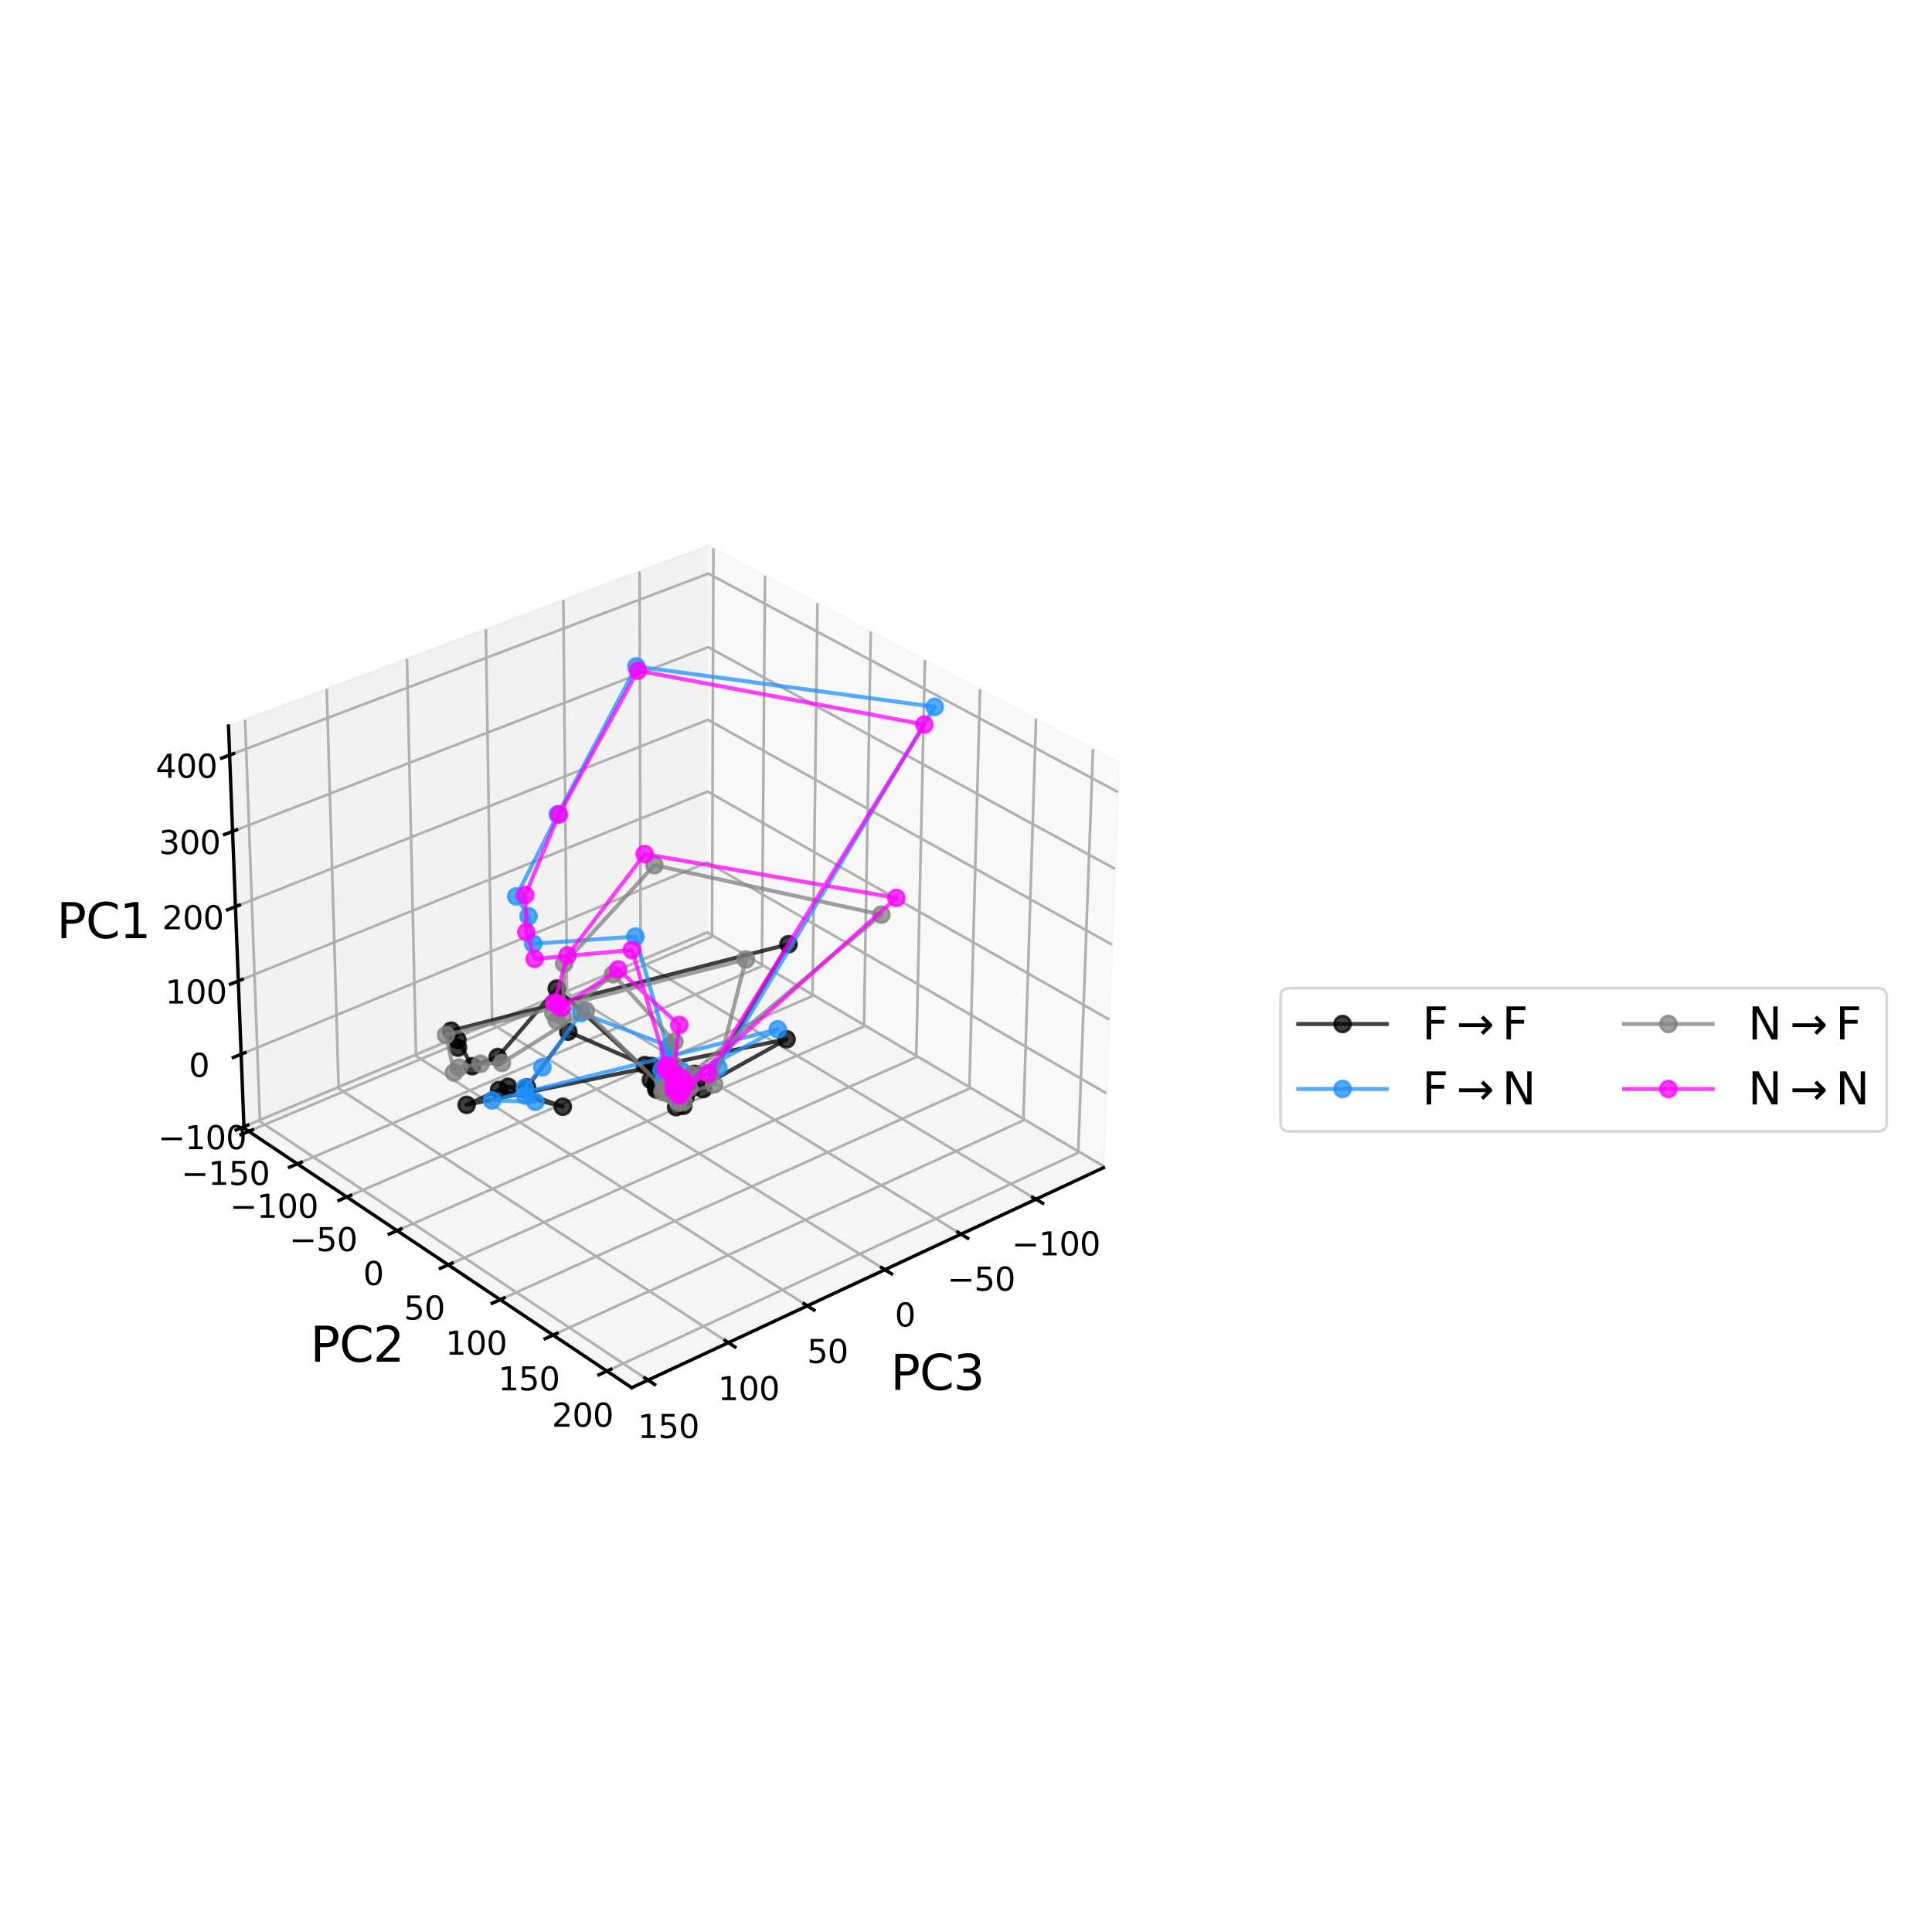 <?xml version="1.0" encoding="utf-8" standalone="no"?>
<!DOCTYPE svg PUBLIC "-//W3C//DTD SVG 1.1//EN"
  "http://www.w3.org/Graphics/SVG/1.1/DTD/svg11.dtd">
<svg xmlns:xlink="http://www.w3.org/1999/xlink" width="720pt" height="720pt" viewBox="0 0 720 720" xmlns="http://www.w3.org/2000/svg" version="1.1">
 <defs>
  <style type="text/css">*{stroke-linejoin: round; stroke-linecap: butt}</style>
 </defs>
 <g id="figure_1">
  <g id="patch_1">
   <path d="M 0 720 
L 720 720 
L 720 0 
L 0 0 
z
" style="fill: #ffffff"/>
  </g>
  <g id="patch_2">
   <path d="M 19.44 584.771 
L 468.981 584.771 
L 468.981 135.229 
L 19.44 135.229 
z
" style="fill: #ffffff"/>
  </g>
  <g id="pane3d_1">
   <g id="patch_3">
    <path d="M 263.541 348.021 
L 411.248 435.176 
L 417.132 284.302 
L 263.996 203.319 
" style="fill: #f2f2f2; opacity: 0.5; stroke: #f2f2f2; stroke-linejoin: miter"/>
   </g>
  </g>
  <g id="pane3d_2">
   <g id="patch_4">
    <path d="M 263.541 348.021 
L 90.922 420.426 
L 85.157 270.572 
L 263.996 203.319 
" style="fill: #e6e6e6; opacity: 0.5; stroke: #e6e6e6; stroke-linejoin: miter"/>
   </g>
  </g>
  <g id="pane3d_3">
   <g id="patch_5">
    <path d="M 263.541 348.021 
L 90.922 420.426 
L 235.425 517.161 
L 411.248 435.176 
" style="fill: #ececec; opacity: 0.5; stroke: #ececec; stroke-linejoin: miter"/>
   </g>
  </g>
  <g id="grid3d_1">
   <g id="Line3DCollection_1">
    <path d="M 386.072 446.915 
L 238.755 358.418 
L 238.356 212.961 
" style="fill: none; stroke: #b0b0b0"/>
    <path d="M 358.165 459.928 
L 211.308 369.93 
L 209.948 223.644 
" style="fill: none; stroke: #b0b0b0"/>
    <path d="M 329.769 473.169 
L 183.407 381.633 
L 181.054 234.51 
" style="fill: none; stroke: #b0b0b0"/>
    <path d="M 300.869 486.645 
L 155.043 393.53 
L 151.663 245.563 
" style="fill: none; stroke: #b0b0b0"/>
    <path d="M 271.453 500.361 
L 126.203 405.627 
L 121.761 256.807 
" style="fill: none; stroke: #b0b0b0"/>
    <path d="M 241.507 514.325 
L 96.875 417.929 
L 91.335 268.249 
" style="fill: none; stroke: #b0b0b0"/>
   </g>
  </g>
  <g id="grid3d_2">
   <g id="Line3DCollection_2">
    <path d="M 265.872 204.311 
L 265.354 349.091 
L 92.691 421.609 
" style="fill: none; stroke: #b0b0b0"/>
    <path d="M 285.097 214.478 
L 283.931 360.053 
L 110.815 433.742 
" style="fill: none; stroke: #b0b0b0"/>
    <path d="M 304.636 224.811 
L 302.802 371.187 
L 129.241 446.077 
" style="fill: none; stroke: #b0b0b0"/>
    <path d="M 324.498 235.314 
L 321.974 382.499 
L 147.976 458.619 
" style="fill: none; stroke: #b0b0b0"/>
    <path d="M 344.69 245.993 
L 341.453 393.993 
L 167.028 471.373 
" style="fill: none; stroke: #b0b0b0"/>
    <path d="M 365.22 256.85 
L 361.248 405.673 
L 186.405 484.345 
" style="fill: none; stroke: #b0b0b0"/>
    <path d="M 386.098 267.89 
L 381.365 417.543 
L 206.115 497.54 
" style="fill: none; stroke: #b0b0b0"/>
    <path d="M 407.332 279.119 
L 401.814 429.609 
L 226.168 510.964 
" style="fill: none; stroke: #b0b0b0"/>
   </g>
  </g>
  <g id="grid3d_3">
   <g id="Line3DCollection_3">
    <path d="M 90.901 419.867 
L 263.543 347.481 
L 411.27 434.613 
" style="fill: none; stroke: #b0b0b0"/>
    <path d="M 89.863 392.896 
L 263.625 321.4 
L 412.329 407.467 
" style="fill: none; stroke: #b0b0b0"/>
    <path d="M 88.812 365.572 
L 263.708 294.994 
L 413.401 379.961 
" style="fill: none; stroke: #b0b0b0"/>
    <path d="M 87.747 337.888 
L 263.792 268.257 
L 414.488 352.089 
" style="fill: none; stroke: #b0b0b0"/>
    <path d="M 86.668 309.835 
L 263.877 241.183 
L 415.59 323.843 
" style="fill: none; stroke: #b0b0b0"/>
    <path d="M 85.574 281.408 
L 263.963 213.766 
L 416.706 295.215 
" style="fill: none; stroke: #b0b0b0"/>
   </g>
  </g>
  <g id="axis3d_1">
   <g id="line2d_1">
    <path d="M 411.248 435.176 
L 235.425 517.161 
" style="fill: none; stroke: #000000; stroke-width: 1.25; stroke-linecap: square"/>
   </g>
   <g id="xtick_1">
    <g id="line2d_2">
     <path d="M 384.82 446.163 
L 388.58 448.421 
" style="fill: none; stroke: #000000; stroke-width: 1.25; stroke-linecap: square"/>
    </g>
    <g id="text_1">
     <!-- −100 -->
     <g transform="translate(377.056 467.854) scale(0.12 -0.12)">
      <defs>
       <path id="DejaVuSans-2212" d="M 678 2272 
L 4684 2272 
L 4684 1741 
L 678 1741 
L 678 2272 
z
" transform="scale(0.016)"/>
       <path id="DejaVuSans-31" d="M 794 531 
L 1825 531 
L 1825 4091 
L 703 3866 
L 703 4441 
L 1819 4666 
L 2450 4666 
L 2450 531 
L 3481 531 
L 3481 0 
L 794 0 
L 794 531 
z
" transform="scale(0.016)"/>
       <path id="DejaVuSans-30" d="M 2034 4250 
Q 1547 4250 1301 3770 
Q 1056 3291 1056 2328 
Q 1056 1369 1301 889 
Q 1547 409 2034 409 
Q 2525 409 2770 889 
Q 3016 1369 3016 2328 
Q 3016 3291 2770 3770 
Q 2525 4250 2034 4250 
z
M 2034 4750 
Q 2819 4750 3233 4129 
Q 3647 3509 3647 2328 
Q 3647 1150 3233 529 
Q 2819 -91 2034 -91 
Q 1250 -91 836 529 
Q 422 1150 422 2328 
Q 422 3509 836 4129 
Q 1250 4750 2034 4750 
z
" transform="scale(0.016)"/>
      </defs>
      <use xlink:href="#DejaVuSans-2212"/>
      <use xlink:href="#DejaVuSans-31" x="83.789"/>
      <use xlink:href="#DejaVuSans-30" x="147.412"/>
      <use xlink:href="#DejaVuSans-30" x="211.035"/>
     </g>
    </g>
   </g>
   <g id="xtick_2">
    <g id="line2d_3">
     <path d="M 356.917 459.162 
L 360.667 461.46 
" style="fill: none; stroke: #000000; stroke-width: 1.25; stroke-linecap: square"/>
    </g>
    <g id="text_2">
     <!-- −50 -->
     <g transform="translate(352.993 480.987) scale(0.12 -0.12)">
      <defs>
       <path id="DejaVuSans-35" d="M 691 4666 
L 3169 4666 
L 3169 4134 
L 1269 4134 
L 1269 2991 
Q 1406 3038 1543 3061 
Q 1681 3084 1819 3084 
Q 2600 3084 3056 2656 
Q 3513 2228 3513 1497 
Q 3513 744 3044 326 
Q 2575 -91 1722 -91 
Q 1428 -91 1123 -41 
Q 819 9 494 109 
L 494 744 
Q 775 591 1075 516 
Q 1375 441 1709 441 
Q 2250 441 2565 725 
Q 2881 1009 2881 1497 
Q 2881 1984 2565 2268 
Q 2250 2553 1709 2553 
Q 1456 2553 1204 2497 
Q 953 2441 691 2322 
L 691 4666 
z
" transform="scale(0.016)"/>
      </defs>
      <use xlink:href="#DejaVuSans-2212"/>
      <use xlink:href="#DejaVuSans-35" x="83.789"/>
      <use xlink:href="#DejaVuSans-30" x="147.412"/>
     </g>
    </g>
   </g>
   <g id="xtick_3">
    <g id="line2d_4">
     <path d="M 328.523 472.39 
L 332.263 474.729 
" style="fill: none; stroke: #000000; stroke-width: 1.25; stroke-linecap: square"/>
    </g>
    <g id="text_3">
     <!-- 0 -->
     <g transform="translate(333.469 494.352) scale(0.12 -0.12)">
      <use xlink:href="#DejaVuSans-30"/>
     </g>
    </g>
   </g>
   <g id="xtick_4">
    <g id="line2d_5">
     <path d="M 299.628 485.852 
L 303.355 488.232 
" style="fill: none; stroke: #000000; stroke-width: 1.25; stroke-linecap: square"/>
    </g>
    <g id="text_4">
     <!-- 50 -->
     <g transform="translate(300.779 507.953) scale(0.12 -0.12)">
      <use xlink:href="#DejaVuSans-35"/>
      <use xlink:href="#DejaVuSans-30" x="63.623"/>
     </g>
    </g>
   </g>
   <g id="xtick_5">
    <g id="line2d_6">
     <path d="M 270.216 499.554 
L 273.931 501.977 
" style="fill: none; stroke: #000000; stroke-width: 1.25; stroke-linecap: square"/>
    </g>
    <g id="text_5">
     <!-- 100 -->
     <g transform="translate(267.572 521.797) scale(0.12 -0.12)">
      <use xlink:href="#DejaVuSans-31"/>
      <use xlink:href="#DejaVuSans-30" x="63.623"/>
      <use xlink:href="#DejaVuSans-30" x="127.246"/>
     </g>
    </g>
   </g>
   <g id="xtick_6">
    <g id="line2d_7">
     <path d="M 240.275 513.503 
L 243.976 515.97 
" style="fill: none; stroke: #000000; stroke-width: 1.25; stroke-linecap: square"/>
    </g>
    <g id="text_6">
     <!-- 150 -->
     <g transform="translate(237.652 535.892) scale(0.12 -0.12)">
      <use xlink:href="#DejaVuSans-31"/>
      <use xlink:href="#DejaVuSans-35" x="63.623"/>
      <use xlink:href="#DejaVuSans-30" x="127.246"/>
     </g>
    </g>
   </g>
   <g id="text_7">
    <!-- PC3 -->
    <g transform="translate(331.877 517.967) scale(0.18 -0.18)">
     <defs>
      <path id="DejaVuSans-50" d="M 1259 4147 
L 1259 2394 
L 2053 2394 
Q 2494 2394 2734 2622 
Q 2975 2850 2975 3272 
Q 2975 3691 2734 3919 
Q 2494 4147 2053 4147 
L 1259 4147 
z
M 628 4666 
L 2053 4666 
Q 2838 4666 3239 4311 
Q 3641 3956 3641 3272 
Q 3641 2581 3239 2228 
Q 2838 1875 2053 1875 
L 1259 1875 
L 1259 0 
L 628 0 
L 628 4666 
z
" transform="scale(0.016)"/>
      <path id="DejaVuSans-43" d="M 4122 4306 
L 4122 3641 
Q 3803 3938 3442 4084 
Q 3081 4231 2675 4231 
Q 1875 4231 1450 3742 
Q 1025 3253 1025 2328 
Q 1025 1406 1450 917 
Q 1875 428 2675 428 
Q 3081 428 3442 575 
Q 3803 722 4122 1019 
L 4122 359 
Q 3791 134 3420 21 
Q 3050 -91 2638 -91 
Q 1578 -91 968 557 
Q 359 1206 359 2328 
Q 359 3453 968 4101 
Q 1578 4750 2638 4750 
Q 3056 4750 3426 4639 
Q 3797 4528 4122 4306 
z
" transform="scale(0.016)"/>
      <path id="DejaVuSans-33" d="M 2597 2516 
Q 3050 2419 3304 2112 
Q 3559 1806 3559 1356 
Q 3559 666 3084 287 
Q 2609 -91 1734 -91 
Q 1441 -91 1130 -33 
Q 819 25 488 141 
L 488 750 
Q 750 597 1062 519 
Q 1375 441 1716 441 
Q 2309 441 2620 675 
Q 2931 909 2931 1356 
Q 2931 1769 2642 2001 
Q 2353 2234 1838 2234 
L 1294 2234 
L 1294 2753 
L 1863 2753 
Q 2328 2753 2575 2939 
Q 2822 3125 2822 3475 
Q 2822 3834 2567 4026 
Q 2313 4219 1838 4219 
Q 1578 4219 1281 4162 
Q 984 4106 628 3988 
L 628 4550 
Q 988 4650 1302 4700 
Q 1616 4750 1894 4750 
Q 2613 4750 3031 4423 
Q 3450 4097 3450 3541 
Q 3450 3153 3228 2886 
Q 3006 2619 2597 2516 
z
" transform="scale(0.016)"/>
     </defs>
     <use xlink:href="#DejaVuSans-50"/>
     <use xlink:href="#DejaVuSans-43" x="60.303"/>
     <use xlink:href="#DejaVuSans-33" x="130.127"/>
    </g>
   </g>
  </g>
  <g id="axis3d_2">
   <g id="line2d_8">
    <path d="M 90.922 420.426 
L 235.425 517.161 
" style="fill: none; stroke: #000000; stroke-width: 1.25; stroke-linecap: square"/>
   </g>
   <g id="xtick_7">
    <g id="line2d_9">
     <path d="M 94.143 420.999 
L 89.782 422.831 
" style="fill: none; stroke: #000000; stroke-width: 1.25; stroke-linecap: square"/>
    </g>
    <g id="text_8">
     <!-- −150 -->
     <g transform="translate(67.553 441.59) scale(0.12 -0.12)">
      <use xlink:href="#DejaVuSans-2212"/>
      <use xlink:href="#DejaVuSans-31" x="83.789"/>
      <use xlink:href="#DejaVuSans-35" x="147.412"/>
      <use xlink:href="#DejaVuSans-30" x="211.035"/>
     </g>
    </g>
   </g>
   <g id="xtick_8">
    <g id="line2d_10">
     <path d="M 112.272 433.122 
L 107.898 434.984 
" style="fill: none; stroke: #000000; stroke-width: 1.25; stroke-linecap: square"/>
    </g>
    <g id="text_9">
     <!-- −100 -->
     <g transform="translate(85.621 453.823) scale(0.12 -0.12)">
      <use xlink:href="#DejaVuSans-2212"/>
      <use xlink:href="#DejaVuSans-31" x="83.789"/>
      <use xlink:href="#DejaVuSans-30" x="147.412"/>
      <use xlink:href="#DejaVuSans-30" x="211.035"/>
     </g>
    </g>
   </g>
   <g id="xtick_9">
    <g id="line2d_11">
     <path d="M 130.702 445.447 
L 126.315 447.34 
" style="fill: none; stroke: #000000; stroke-width: 1.25; stroke-linecap: square"/>
    </g>
    <g id="text_10">
     <!-- −50 -->
     <g transform="translate(107.807 466.259) scale(0.12 -0.12)">
      <use xlink:href="#DejaVuSans-2212"/>
      <use xlink:href="#DejaVuSans-35" x="83.789"/>
      <use xlink:href="#DejaVuSans-30" x="147.412"/>
     </g>
    </g>
   </g>
   <g id="xtick_10">
    <g id="line2d_12">
     <path d="M 149.441 457.978 
L 145.041 459.903 
" style="fill: none; stroke: #000000; stroke-width: 1.25; stroke-linecap: square"/>
    </g>
    <g id="text_11">
     <!-- 0 -->
     <g transform="translate(135.33 478.905) scale(0.12 -0.12)">
      <use xlink:href="#DejaVuSans-30"/>
     </g>
    </g>
   </g>
   <g id="xtick_11">
    <g id="line2d_13">
     <path d="M 168.497 470.721 
L 164.085 472.679 
" style="fill: none; stroke: #000000; stroke-width: 1.25; stroke-linecap: square"/>
    </g>
    <g id="text_12">
     <!-- 50 -->
     <g transform="translate(150.506 491.764) scale(0.12 -0.12)">
      <use xlink:href="#DejaVuSans-35"/>
      <use xlink:href="#DejaVuSans-30" x="63.623"/>
     </g>
    </g>
   </g>
   <g id="xtick_12">
    <g id="line2d_14">
     <path d="M 187.878 483.682 
L 183.453 485.673 
" style="fill: none; stroke: #000000; stroke-width: 1.25; stroke-linecap: square"/>
    </g>
    <g id="text_13">
     <!-- 100 -->
     <g transform="translate(166.007 504.844) scale(0.12 -0.12)">
      <use xlink:href="#DejaVuSans-31"/>
      <use xlink:href="#DejaVuSans-30" x="63.623"/>
      <use xlink:href="#DejaVuSans-30" x="127.246"/>
     </g>
    </g>
   </g>
   <g id="xtick_13">
    <g id="line2d_15">
     <path d="M 207.593 496.865 
L 203.156 498.891 
" style="fill: none; stroke: #000000; stroke-width: 1.25; stroke-linecap: square"/>
    </g>
    <g id="text_14">
     <!-- 150 -->
     <g transform="translate(185.657 518.148) scale(0.12 -0.12)">
      <use xlink:href="#DejaVuSans-31"/>
      <use xlink:href="#DejaVuSans-35" x="63.623"/>
      <use xlink:href="#DejaVuSans-30" x="127.246"/>
     </g>
    </g>
   </g>
   <g id="xtick_14">
    <g id="line2d_16">
     <path d="M 227.65 510.277 
L 223.2 512.338 
" style="fill: none; stroke: #000000; stroke-width: 1.25; stroke-linecap: square"/>
    </g>
    <g id="text_15">
     <!-- 200 -->
     <g transform="translate(205.65 531.684) scale(0.12 -0.12)">
      <defs>
       <path id="DejaVuSans-32" d="M 1228 531 
L 3431 531 
L 3431 0 
L 469 0 
L 469 531 
Q 828 903 1448 1529 
Q 2069 2156 2228 2338 
Q 2531 2678 2651 2914 
Q 2772 3150 2772 3378 
Q 2772 3750 2511 3984 
Q 2250 4219 1831 4219 
Q 1534 4219 1204 4116 
Q 875 4013 500 3803 
L 500 4441 
Q 881 4594 1212 4672 
Q 1544 4750 1819 4750 
Q 2544 4750 2975 4387 
Q 3406 4025 3406 3419 
Q 3406 3131 3298 2873 
Q 3191 2616 2906 2266 
Q 2828 2175 2409 1742 
Q 1991 1309 1228 531 
z
" transform="scale(0.016)"/>
      </defs>
      <use xlink:href="#DejaVuSans-32"/>
      <use xlink:href="#DejaVuSans-30" x="63.623"/>
      <use xlink:href="#DejaVuSans-30" x="127.246"/>
     </g>
    </g>
   </g>
   <g id="text_16">
    <!-- PC2 -->
    <g transform="translate(115.623 507.467) scale(0.18 -0.18)">
     <use xlink:href="#DejaVuSans-50"/>
     <use xlink:href="#DejaVuSans-43" x="60.303"/>
     <use xlink:href="#DejaVuSans-32" x="130.127"/>
    </g>
   </g>
  </g>
  <g id="axis3d_3">
   <g id="line2d_17">
    <path d="M 90.922 420.426 
L 85.157 270.572 
" style="fill: none; stroke: #000000; stroke-width: 1.25; stroke-linecap: square"/>
   </g>
   <g id="xtick_15">
    <g id="line2d_18">
     <path d="M 92.353 419.258 
L 87.993 421.086 
" style="fill: none; stroke: #000000; stroke-width: 1.25; stroke-linecap: square"/>
    </g>
    <g id="text_17">
     <!-- −100 -->
     <g transform="translate(58.849 428.268) scale(0.12 -0.12)">
      <use xlink:href="#DejaVuSans-2212"/>
      <use xlink:href="#DejaVuSans-31" x="83.789"/>
      <use xlink:href="#DejaVuSans-30" x="147.412"/>
      <use xlink:href="#DejaVuSans-30" x="211.035"/>
     </g>
    </g>
   </g>
   <g id="xtick_16">
    <g id="line2d_19">
     <path d="M 91.325 392.295 
L 86.936 394.101 
" style="fill: none; stroke: #000000; stroke-width: 1.25; stroke-linecap: square"/>
    </g>
    <g id="text_18">
     <!-- 0 -->
     <g transform="translate(70.374 401.306) scale(0.12 -0.12)">
      <use xlink:href="#DejaVuSans-30"/>
     </g>
    </g>
   </g>
   <g id="xtick_17">
    <g id="line2d_20">
     <path d="M 90.284 364.978 
L 85.864 366.762 
" style="fill: none; stroke: #000000; stroke-width: 1.25; stroke-linecap: square"/>
    </g>
    <g id="text_19">
     <!-- 100 -->
     <g transform="translate(61.585 373.991) scale(0.12 -0.12)">
      <use xlink:href="#DejaVuSans-31"/>
      <use xlink:href="#DejaVuSans-30" x="63.623"/>
      <use xlink:href="#DejaVuSans-30" x="127.246"/>
     </g>
    </g>
   </g>
   <g id="xtick_18">
    <g id="line2d_21">
     <path d="M 89.229 337.301 
L 84.779 339.062 
" style="fill: none; stroke: #000000; stroke-width: 1.25; stroke-linecap: square"/>
    </g>
    <g id="text_20">
     <!-- 200 -->
     <g transform="translate(60.417 346.316) scale(0.12 -0.12)">
      <use xlink:href="#DejaVuSans-32"/>
      <use xlink:href="#DejaVuSans-30" x="63.623"/>
      <use xlink:href="#DejaVuSans-30" x="127.246"/>
     </g>
    </g>
   </g>
   <g id="xtick_19">
    <g id="line2d_22">
     <path d="M 88.16 309.257 
L 83.679 310.993 
" style="fill: none; stroke: #000000; stroke-width: 1.25; stroke-linecap: square"/>
    </g>
    <g id="text_21">
     <!-- 300 -->
     <g transform="translate(59.233 318.273) scale(0.12 -0.12)">
      <use xlink:href="#DejaVuSans-33"/>
      <use xlink:href="#DejaVuSans-30" x="63.623"/>
      <use xlink:href="#DejaVuSans-30" x="127.246"/>
     </g>
    </g>
   </g>
   <g id="xtick_20">
    <g id="line2d_23">
     <path d="M 87.077 280.838 
L 82.564 282.549 
" style="fill: none; stroke: #000000; stroke-width: 1.25; stroke-linecap: square"/>
    </g>
    <g id="text_22">
     <!-- 400 -->
     <g transform="translate(58.033 289.855) scale(0.12 -0.12)">
      <defs>
       <path id="DejaVuSans-34" d="M 2419 4116 
L 825 1625 
L 2419 1625 
L 2419 4116 
z
M 2253 4666 
L 3047 4666 
L 3047 1625 
L 3713 1625 
L 3713 1100 
L 3047 1100 
L 3047 0 
L 2419 0 
L 2419 1100 
L 313 1100 
L 313 1709 
L 2253 4666 
z
" transform="scale(0.016)"/>
      </defs>
      <use xlink:href="#DejaVuSans-34"/>
      <use xlink:href="#DejaVuSans-30" x="63.623"/>
      <use xlink:href="#DejaVuSans-30" x="127.246"/>
     </g>
    </g>
   </g>
   <g id="text_23">
    <!-- PC1 -->
    <g transform="translate(21.106 349.629) scale(0.18 -0.18)">
     <use xlink:href="#DejaVuSans-50"/>
     <use xlink:href="#DejaVuSans-43" x="60.303"/>
     <use xlink:href="#DejaVuSans-31" x="130.127"/>
    </g>
   </g>
  </g>
  <g id="axes_1">
   <g id="line2d_24">
    <path d="M 244.331 404.018 
L 251.088 398.498 
L 249.275 403.771 
L 253.509 406.474 
L 254.264 404.684 
L 257.861 405.431 
L 255.216 408.429 
L 293.128 387.29 
L 173.909 411.749 
L 185.99 406.198 
L 209.743 412.439 
L 189.334 405.005 
L 196.407 405.28 
L 211.776 384.468 
L 240.32 396.938 
L 244.618 406.043 
L 242.551 402.46 
L 242.907 397.279 
L 247.107 402.293 
L 244.728 405.613 
L 248.633 403.17 
L 257.173 404.276 
L 252.434 407.725 
L 253.687 405.449 
L 250.516 407.935 
L 262.003 405.878 
L 293.859 351.89 
L 168.145 384.106 
L 170.668 390.423 
L 170.449 387.514 
L 175.964 397.35 
L 185.487 393.948 
L 207.479 368.42 
L 247.379 404.761 
L 251.975 412.598 
L 254.649 412.105 
L 256.904 405.231 
L 258.874 400.215 
L 255.928 405.661 
L 255.501 408.737 
L 250.407 406.459 
L 247.275 405.054 
L 253.709 408.167 
L 252.541 409.064 
" clip-path="url(#p051a46dac5)" style="fill: none; stroke: #000000; stroke-opacity: 0.75; stroke-width: 1.5; stroke-linecap: square"/>
    <defs>
     <path id="m3ad95433e7" d="M 0 3 
C 0.796 3 1.559 2.684 2.121 2.121 
C 2.684 1.559 3 0.796 3 0 
C 3 -0.796 2.684 -1.559 2.121 -2.121 
C 1.559 -2.684 0.796 -3 0 -3 
C -0.796 -3 -1.559 -2.684 -2.121 -2.121 
C -2.684 -1.559 -3 -0.796 -3 0 
C -3 0.796 -2.684 1.559 -2.121 2.121 
C -1.559 2.684 -0.796 3 0 3 
z
" style="stroke: #000000; stroke-opacity: 0.75"/>
    </defs>
    <g clip-path="url(#p051a46dac5)">
     <use xlink:href="#m3ad95433e7" x="244.331" y="404.018" style="fill-opacity: 0.75; stroke: #000000; stroke-opacity: 0.75"/>
     <use xlink:href="#m3ad95433e7" x="251.088" y="398.498" style="fill-opacity: 0.75; stroke: #000000; stroke-opacity: 0.75"/>
     <use xlink:href="#m3ad95433e7" x="249.275" y="403.771" style="fill-opacity: 0.75; stroke: #000000; stroke-opacity: 0.75"/>
     <use xlink:href="#m3ad95433e7" x="253.509" y="406.474" style="fill-opacity: 0.75; stroke: #000000; stroke-opacity: 0.75"/>
     <use xlink:href="#m3ad95433e7" x="254.264" y="404.684" style="fill-opacity: 0.75; stroke: #000000; stroke-opacity: 0.75"/>
     <use xlink:href="#m3ad95433e7" x="257.861" y="405.431" style="fill-opacity: 0.75; stroke: #000000; stroke-opacity: 0.75"/>
     <use xlink:href="#m3ad95433e7" x="255.216" y="408.429" style="fill-opacity: 0.75; stroke: #000000; stroke-opacity: 0.75"/>
     <use xlink:href="#m3ad95433e7" x="293.128" y="387.29" style="fill-opacity: 0.75; stroke: #000000; stroke-opacity: 0.75"/>
     <use xlink:href="#m3ad95433e7" x="173.909" y="411.749" style="fill-opacity: 0.75; stroke: #000000; stroke-opacity: 0.75"/>
     <use xlink:href="#m3ad95433e7" x="185.99" y="406.198" style="fill-opacity: 0.75; stroke: #000000; stroke-opacity: 0.75"/>
     <use xlink:href="#m3ad95433e7" x="209.743" y="412.439" style="fill-opacity: 0.75; stroke: #000000; stroke-opacity: 0.75"/>
     <use xlink:href="#m3ad95433e7" x="189.334" y="405.005" style="fill-opacity: 0.75; stroke: #000000; stroke-opacity: 0.75"/>
     <use xlink:href="#m3ad95433e7" x="196.407" y="405.28" style="fill-opacity: 0.75; stroke: #000000; stroke-opacity: 0.75"/>
     <use xlink:href="#m3ad95433e7" x="211.776" y="384.468" style="fill-opacity: 0.75; stroke: #000000; stroke-opacity: 0.75"/>
     <use xlink:href="#m3ad95433e7" x="240.32" y="396.938" style="fill-opacity: 0.75; stroke: #000000; stroke-opacity: 0.75"/>
     <use xlink:href="#m3ad95433e7" x="244.618" y="406.043" style="fill-opacity: 0.75; stroke: #000000; stroke-opacity: 0.75"/>
     <use xlink:href="#m3ad95433e7" x="242.551" y="402.46" style="fill-opacity: 0.75; stroke: #000000; stroke-opacity: 0.75"/>
     <use xlink:href="#m3ad95433e7" x="242.907" y="397.279" style="fill-opacity: 0.75; stroke: #000000; stroke-opacity: 0.75"/>
     <use xlink:href="#m3ad95433e7" x="247.107" y="402.293" style="fill-opacity: 0.75; stroke: #000000; stroke-opacity: 0.75"/>
     <use xlink:href="#m3ad95433e7" x="244.728" y="405.613" style="fill-opacity: 0.75; stroke: #000000; stroke-opacity: 0.75"/>
     <use xlink:href="#m3ad95433e7" x="248.633" y="403.17" style="fill-opacity: 0.75; stroke: #000000; stroke-opacity: 0.75"/>
     <use xlink:href="#m3ad95433e7" x="257.173" y="404.276" style="fill-opacity: 0.75; stroke: #000000; stroke-opacity: 0.75"/>
     <use xlink:href="#m3ad95433e7" x="252.434" y="407.725" style="fill-opacity: 0.75; stroke: #000000; stroke-opacity: 0.75"/>
     <use xlink:href="#m3ad95433e7" x="253.687" y="405.449" style="fill-opacity: 0.75; stroke: #000000; stroke-opacity: 0.75"/>
     <use xlink:href="#m3ad95433e7" x="250.516" y="407.935" style="fill-opacity: 0.75; stroke: #000000; stroke-opacity: 0.75"/>
     <use xlink:href="#m3ad95433e7" x="262.003" y="405.878" style="fill-opacity: 0.75; stroke: #000000; stroke-opacity: 0.75"/>
     <use xlink:href="#m3ad95433e7" x="293.859" y="351.89" style="fill-opacity: 0.75; stroke: #000000; stroke-opacity: 0.75"/>
     <use xlink:href="#m3ad95433e7" x="168.145" y="384.106" style="fill-opacity: 0.75; stroke: #000000; stroke-opacity: 0.75"/>
     <use xlink:href="#m3ad95433e7" x="170.668" y="390.423" style="fill-opacity: 0.75; stroke: #000000; stroke-opacity: 0.75"/>
     <use xlink:href="#m3ad95433e7" x="170.449" y="387.514" style="fill-opacity: 0.75; stroke: #000000; stroke-opacity: 0.75"/>
     <use xlink:href="#m3ad95433e7" x="175.964" y="397.35" style="fill-opacity: 0.75; stroke: #000000; stroke-opacity: 0.75"/>
     <use xlink:href="#m3ad95433e7" x="185.487" y="393.948" style="fill-opacity: 0.75; stroke: #000000; stroke-opacity: 0.75"/>
     <use xlink:href="#m3ad95433e7" x="207.479" y="368.42" style="fill-opacity: 0.75; stroke: #000000; stroke-opacity: 0.75"/>
     <use xlink:href="#m3ad95433e7" x="247.379" y="404.761" style="fill-opacity: 0.75; stroke: #000000; stroke-opacity: 0.75"/>
     <use xlink:href="#m3ad95433e7" x="251.975" y="412.598" style="fill-opacity: 0.75; stroke: #000000; stroke-opacity: 0.75"/>
     <use xlink:href="#m3ad95433e7" x="254.649" y="412.105" style="fill-opacity: 0.75; stroke: #000000; stroke-opacity: 0.75"/>
     <use xlink:href="#m3ad95433e7" x="256.904" y="405.231" style="fill-opacity: 0.75; stroke: #000000; stroke-opacity: 0.75"/>
     <use xlink:href="#m3ad95433e7" x="258.874" y="400.215" style="fill-opacity: 0.75; stroke: #000000; stroke-opacity: 0.75"/>
     <use xlink:href="#m3ad95433e7" x="255.928" y="405.661" style="fill-opacity: 0.75; stroke: #000000; stroke-opacity: 0.75"/>
     <use xlink:href="#m3ad95433e7" x="255.501" y="408.737" style="fill-opacity: 0.75; stroke: #000000; stroke-opacity: 0.75"/>
     <use xlink:href="#m3ad95433e7" x="250.407" y="406.459" style="fill-opacity: 0.75; stroke: #000000; stroke-opacity: 0.75"/>
     <use xlink:href="#m3ad95433e7" x="247.275" y="405.054" style="fill-opacity: 0.75; stroke: #000000; stroke-opacity: 0.75"/>
     <use xlink:href="#m3ad95433e7" x="253.709" y="408.167" style="fill-opacity: 0.75; stroke: #000000; stroke-opacity: 0.75"/>
     <use xlink:href="#m3ad95433e7" x="252.541" y="409.064" style="fill-opacity: 0.75; stroke: #000000; stroke-opacity: 0.75"/>
    </g>
   </g>
   <g id="line2d_25">
    <path d="M 249.965 402.399 
L 249.277 402.57 
L 247.224 403.257 
L 251.296 402.403 
L 253.095 401.675 
L 252.417 402.788 
L 252.561 403.557 
L 289.858 383.573 
L 183.365 410.101 
L 199.495 410.593 
L 195.672 408.302 
L 195.559 405.366 
L 202.161 397.746 
L 216.625 377.502 
L 249.421 389.904 
L 250.542 404.723 
L 249.085 403.374 
L 246.526 398.748 
L 248.161 400.745 
L 250.586 402.922 
L 250.828 401.872 
L 250.596 403.125 
L 252.772 402.978 
L 251.358 404.934 
L 253.003 405.143 
L 267.679 397.831 
L 348.327 263.431 
L 237.149 248.353 
L 207.899 303.479 
L 192.395 334.065 
L 196.978 341.461 
L 198.726 351.716 
L 236.83 349.033 
L 249.238 392.363 
L 251.73 405.153 
L 252.161 404.901 
L 252.412 400.498 
L 254.11 399.105 
L 252.463 403.565 
L 251.013 406.363 
L 252.718 405.821 
L 251.952 405.819 
L 254.246 404.981 
L 252.746 408.242 
" clip-path="url(#p051a46dac5)" style="fill: none; stroke: #1e90ff; stroke-opacity: 0.75; stroke-width: 1.5; stroke-linecap: square"/>
    <defs>
     <path id="m4513970fcb" d="M 0 3 
C 0.796 3 1.559 2.684 2.121 2.121 
C 2.684 1.559 3 0.796 3 0 
C 3 -0.796 2.684 -1.559 2.121 -2.121 
C 1.559 -2.684 0.796 -3 0 -3 
C -0.796 -3 -1.559 -2.684 -2.121 -2.121 
C -2.684 -1.559 -3 -0.796 -3 0 
C -3 0.796 -2.684 1.559 -2.121 2.121 
C -1.559 2.684 -0.796 3 0 3 
z
" style="stroke: #1e90ff; stroke-opacity: 0.75"/>
    </defs>
    <g clip-path="url(#p051a46dac5)">
     <use xlink:href="#m4513970fcb" x="249.965" y="402.399" style="fill: #1e90ff; fill-opacity: 0.75; stroke: #1e90ff; stroke-opacity: 0.75"/>
     <use xlink:href="#m4513970fcb" x="249.277" y="402.57" style="fill: #1e90ff; fill-opacity: 0.75; stroke: #1e90ff; stroke-opacity: 0.75"/>
     <use xlink:href="#m4513970fcb" x="247.224" y="403.257" style="fill: #1e90ff; fill-opacity: 0.75; stroke: #1e90ff; stroke-opacity: 0.75"/>
     <use xlink:href="#m4513970fcb" x="251.296" y="402.403" style="fill: #1e90ff; fill-opacity: 0.75; stroke: #1e90ff; stroke-opacity: 0.75"/>
     <use xlink:href="#m4513970fcb" x="253.095" y="401.675" style="fill: #1e90ff; fill-opacity: 0.75; stroke: #1e90ff; stroke-opacity: 0.75"/>
     <use xlink:href="#m4513970fcb" x="252.417" y="402.788" style="fill: #1e90ff; fill-opacity: 0.75; stroke: #1e90ff; stroke-opacity: 0.75"/>
     <use xlink:href="#m4513970fcb" x="252.561" y="403.557" style="fill: #1e90ff; fill-opacity: 0.75; stroke: #1e90ff; stroke-opacity: 0.75"/>
     <use xlink:href="#m4513970fcb" x="289.858" y="383.573" style="fill: #1e90ff; fill-opacity: 0.75; stroke: #1e90ff; stroke-opacity: 0.75"/>
     <use xlink:href="#m4513970fcb" x="183.365" y="410.101" style="fill: #1e90ff; fill-opacity: 0.75; stroke: #1e90ff; stroke-opacity: 0.75"/>
     <use xlink:href="#m4513970fcb" x="199.495" y="410.593" style="fill: #1e90ff; fill-opacity: 0.75; stroke: #1e90ff; stroke-opacity: 0.75"/>
     <use xlink:href="#m4513970fcb" x="195.672" y="408.302" style="fill: #1e90ff; fill-opacity: 0.75; stroke: #1e90ff; stroke-opacity: 0.75"/>
     <use xlink:href="#m4513970fcb" x="195.559" y="405.366" style="fill: #1e90ff; fill-opacity: 0.75; stroke: #1e90ff; stroke-opacity: 0.75"/>
     <use xlink:href="#m4513970fcb" x="202.161" y="397.746" style="fill: #1e90ff; fill-opacity: 0.75; stroke: #1e90ff; stroke-opacity: 0.75"/>
     <use xlink:href="#m4513970fcb" x="216.625" y="377.502" style="fill: #1e90ff; fill-opacity: 0.75; stroke: #1e90ff; stroke-opacity: 0.75"/>
     <use xlink:href="#m4513970fcb" x="249.421" y="389.904" style="fill: #1e90ff; fill-opacity: 0.75; stroke: #1e90ff; stroke-opacity: 0.75"/>
     <use xlink:href="#m4513970fcb" x="250.542" y="404.723" style="fill: #1e90ff; fill-opacity: 0.75; stroke: #1e90ff; stroke-opacity: 0.75"/>
     <use xlink:href="#m4513970fcb" x="249.085" y="403.374" style="fill: #1e90ff; fill-opacity: 0.75; stroke: #1e90ff; stroke-opacity: 0.75"/>
     <use xlink:href="#m4513970fcb" x="246.526" y="398.748" style="fill: #1e90ff; fill-opacity: 0.75; stroke: #1e90ff; stroke-opacity: 0.75"/>
     <use xlink:href="#m4513970fcb" x="248.161" y="400.745" style="fill: #1e90ff; fill-opacity: 0.75; stroke: #1e90ff; stroke-opacity: 0.75"/>
     <use xlink:href="#m4513970fcb" x="250.586" y="402.922" style="fill: #1e90ff; fill-opacity: 0.75; stroke: #1e90ff; stroke-opacity: 0.75"/>
     <use xlink:href="#m4513970fcb" x="250.828" y="401.872" style="fill: #1e90ff; fill-opacity: 0.75; stroke: #1e90ff; stroke-opacity: 0.75"/>
     <use xlink:href="#m4513970fcb" x="250.596" y="403.125" style="fill: #1e90ff; fill-opacity: 0.75; stroke: #1e90ff; stroke-opacity: 0.75"/>
     <use xlink:href="#m4513970fcb" x="252.772" y="402.978" style="fill: #1e90ff; fill-opacity: 0.75; stroke: #1e90ff; stroke-opacity: 0.75"/>
     <use xlink:href="#m4513970fcb" x="251.358" y="404.934" style="fill: #1e90ff; fill-opacity: 0.75; stroke: #1e90ff; stroke-opacity: 0.75"/>
     <use xlink:href="#m4513970fcb" x="253.003" y="405.143" style="fill: #1e90ff; fill-opacity: 0.75; stroke: #1e90ff; stroke-opacity: 0.75"/>
     <use xlink:href="#m4513970fcb" x="267.679" y="397.831" style="fill: #1e90ff; fill-opacity: 0.75; stroke: #1e90ff; stroke-opacity: 0.75"/>
     <use xlink:href="#m4513970fcb" x="348.327" y="263.431" style="fill: #1e90ff; fill-opacity: 0.75; stroke: #1e90ff; stroke-opacity: 0.75"/>
     <use xlink:href="#m4513970fcb" x="237.149" y="248.353" style="fill: #1e90ff; fill-opacity: 0.75; stroke: #1e90ff; stroke-opacity: 0.75"/>
     <use xlink:href="#m4513970fcb" x="207.899" y="303.479" style="fill: #1e90ff; fill-opacity: 0.75; stroke: #1e90ff; stroke-opacity: 0.75"/>
     <use xlink:href="#m4513970fcb" x="192.395" y="334.065" style="fill: #1e90ff; fill-opacity: 0.75; stroke: #1e90ff; stroke-opacity: 0.75"/>
     <use xlink:href="#m4513970fcb" x="196.978" y="341.461" style="fill: #1e90ff; fill-opacity: 0.75; stroke: #1e90ff; stroke-opacity: 0.75"/>
     <use xlink:href="#m4513970fcb" x="198.726" y="351.716" style="fill: #1e90ff; fill-opacity: 0.75; stroke: #1e90ff; stroke-opacity: 0.75"/>
     <use xlink:href="#m4513970fcb" x="236.83" y="349.033" style="fill: #1e90ff; fill-opacity: 0.75; stroke: #1e90ff; stroke-opacity: 0.75"/>
     <use xlink:href="#m4513970fcb" x="249.238" y="392.363" style="fill: #1e90ff; fill-opacity: 0.75; stroke: #1e90ff; stroke-opacity: 0.75"/>
     <use xlink:href="#m4513970fcb" x="251.73" y="405.153" style="fill: #1e90ff; fill-opacity: 0.75; stroke: #1e90ff; stroke-opacity: 0.75"/>
     <use xlink:href="#m4513970fcb" x="252.161" y="404.901" style="fill: #1e90ff; fill-opacity: 0.75; stroke: #1e90ff; stroke-opacity: 0.75"/>
     <use xlink:href="#m4513970fcb" x="252.412" y="400.498" style="fill: #1e90ff; fill-opacity: 0.75; stroke: #1e90ff; stroke-opacity: 0.75"/>
     <use xlink:href="#m4513970fcb" x="254.11" y="399.105" style="fill: #1e90ff; fill-opacity: 0.75; stroke: #1e90ff; stroke-opacity: 0.75"/>
     <use xlink:href="#m4513970fcb" x="252.463" y="403.565" style="fill: #1e90ff; fill-opacity: 0.75; stroke: #1e90ff; stroke-opacity: 0.75"/>
     <use xlink:href="#m4513970fcb" x="251.013" y="406.363" style="fill: #1e90ff; fill-opacity: 0.75; stroke: #1e90ff; stroke-opacity: 0.75"/>
     <use xlink:href="#m4513970fcb" x="252.718" y="405.821" style="fill: #1e90ff; fill-opacity: 0.75; stroke: #1e90ff; stroke-opacity: 0.75"/>
     <use xlink:href="#m4513970fcb" x="251.952" y="405.819" style="fill: #1e90ff; fill-opacity: 0.75; stroke: #1e90ff; stroke-opacity: 0.75"/>
     <use xlink:href="#m4513970fcb" x="254.246" y="404.981" style="fill: #1e90ff; fill-opacity: 0.75; stroke: #1e90ff; stroke-opacity: 0.75"/>
     <use xlink:href="#m4513970fcb" x="252.746" y="408.242" style="fill: #1e90ff; fill-opacity: 0.75; stroke: #1e90ff; stroke-opacity: 0.75"/>
    </g>
   </g>
   <g id="line2d_26">
    <path d="M 249.894 403.469 
L 249.734 405.358 
L 252.926 406.742 
L 249.715 406.339 
L 251.894 407.506 
L 251.795 406.337 
L 248.881 407.497 
L 328.462 340.872 
L 243.883 322.434 
L 210.26 359.1 
L 209.679 378.579 
L 206.205 377.417 
L 207.474 380.284 
L 228.492 363.081 
L 251.335 388.17 
L 250.29 402.605 
L 249.908 403.321 
L 251.09 396.848 
L 252.836 402.434 
L 250.42 404.043 
L 251.301 406.749 
L 256.902 405.449 
L 254.195 405.992 
L 254.486 407.592 
L 252.395 408.673 
L 266.137 404.082 
L 277.963 357.555 
L 166.204 385.714 
L 169.188 399.696 
L 171.054 397.854 
L 179.122 396.445 
L 187.059 396.121 
L 218.288 376.669 
L 247.653 405.905 
L 254.797 410.582 
L 252.988 411.024 
L 251.052 405.941 
L 257.688 400.563 
L 250.473 404.166 
L 246.862 406.95 
L 251.98 409.545 
L 251.934 406.965 
L 248.044 405.699 
L 252.523 410.132 
" clip-path="url(#p051a46dac5)" style="fill: none; stroke: #808080; stroke-opacity: 0.75; stroke-width: 1.5; stroke-linecap: square"/>
    <defs>
     <path id="m01a2478046" d="M 0 3 
C 0.796 3 1.559 2.684 2.121 2.121 
C 2.684 1.559 3 0.796 3 0 
C 3 -0.796 2.684 -1.559 2.121 -2.121 
C 1.559 -2.684 0.796 -3 0 -3 
C -0.796 -3 -1.559 -2.684 -2.121 -2.121 
C -2.684 -1.559 -3 -0.796 -3 0 
C -3 0.796 -2.684 1.559 -2.121 2.121 
C -1.559 2.684 -0.796 3 0 3 
z
" style="stroke: #808080; stroke-opacity: 0.75"/>
    </defs>
    <g clip-path="url(#p051a46dac5)">
     <use xlink:href="#m01a2478046" x="249.894" y="403.469" style="fill: #808080; fill-opacity: 0.75; stroke: #808080; stroke-opacity: 0.75"/>
     <use xlink:href="#m01a2478046" x="249.734" y="405.358" style="fill: #808080; fill-opacity: 0.75; stroke: #808080; stroke-opacity: 0.75"/>
     <use xlink:href="#m01a2478046" x="252.926" y="406.742" style="fill: #808080; fill-opacity: 0.75; stroke: #808080; stroke-opacity: 0.75"/>
     <use xlink:href="#m01a2478046" x="249.715" y="406.339" style="fill: #808080; fill-opacity: 0.75; stroke: #808080; stroke-opacity: 0.75"/>
     <use xlink:href="#m01a2478046" x="251.894" y="407.506" style="fill: #808080; fill-opacity: 0.75; stroke: #808080; stroke-opacity: 0.75"/>
     <use xlink:href="#m01a2478046" x="251.795" y="406.337" style="fill: #808080; fill-opacity: 0.75; stroke: #808080; stroke-opacity: 0.75"/>
     <use xlink:href="#m01a2478046" x="248.881" y="407.497" style="fill: #808080; fill-opacity: 0.75; stroke: #808080; stroke-opacity: 0.75"/>
     <use xlink:href="#m01a2478046" x="328.462" y="340.872" style="fill: #808080; fill-opacity: 0.75; stroke: #808080; stroke-opacity: 0.75"/>
     <use xlink:href="#m01a2478046" x="243.883" y="322.434" style="fill: #808080; fill-opacity: 0.75; stroke: #808080; stroke-opacity: 0.75"/>
     <use xlink:href="#m01a2478046" x="210.26" y="359.1" style="fill: #808080; fill-opacity: 0.75; stroke: #808080; stroke-opacity: 0.75"/>
     <use xlink:href="#m01a2478046" x="209.679" y="378.579" style="fill: #808080; fill-opacity: 0.75; stroke: #808080; stroke-opacity: 0.75"/>
     <use xlink:href="#m01a2478046" x="206.205" y="377.417" style="fill: #808080; fill-opacity: 0.75; stroke: #808080; stroke-opacity: 0.75"/>
     <use xlink:href="#m01a2478046" x="207.474" y="380.284" style="fill: #808080; fill-opacity: 0.75; stroke: #808080; stroke-opacity: 0.75"/>
     <use xlink:href="#m01a2478046" x="228.492" y="363.081" style="fill: #808080; fill-opacity: 0.75; stroke: #808080; stroke-opacity: 0.75"/>
     <use xlink:href="#m01a2478046" x="251.335" y="388.17" style="fill: #808080; fill-opacity: 0.75; stroke: #808080; stroke-opacity: 0.75"/>
     <use xlink:href="#m01a2478046" x="250.29" y="402.605" style="fill: #808080; fill-opacity: 0.75; stroke: #808080; stroke-opacity: 0.75"/>
     <use xlink:href="#m01a2478046" x="249.908" y="403.321" style="fill: #808080; fill-opacity: 0.75; stroke: #808080; stroke-opacity: 0.75"/>
     <use xlink:href="#m01a2478046" x="251.09" y="396.848" style="fill: #808080; fill-opacity: 0.75; stroke: #808080; stroke-opacity: 0.75"/>
     <use xlink:href="#m01a2478046" x="252.836" y="402.434" style="fill: #808080; fill-opacity: 0.75; stroke: #808080; stroke-opacity: 0.75"/>
     <use xlink:href="#m01a2478046" x="250.42" y="404.043" style="fill: #808080; fill-opacity: 0.75; stroke: #808080; stroke-opacity: 0.75"/>
     <use xlink:href="#m01a2478046" x="251.301" y="406.749" style="fill: #808080; fill-opacity: 0.75; stroke: #808080; stroke-opacity: 0.75"/>
     <use xlink:href="#m01a2478046" x="256.902" y="405.449" style="fill: #808080; fill-opacity: 0.75; stroke: #808080; stroke-opacity: 0.75"/>
     <use xlink:href="#m01a2478046" x="254.195" y="405.992" style="fill: #808080; fill-opacity: 0.75; stroke: #808080; stroke-opacity: 0.75"/>
     <use xlink:href="#m01a2478046" x="254.486" y="407.592" style="fill: #808080; fill-opacity: 0.75; stroke: #808080; stroke-opacity: 0.75"/>
     <use xlink:href="#m01a2478046" x="252.395" y="408.673" style="fill: #808080; fill-opacity: 0.75; stroke: #808080; stroke-opacity: 0.75"/>
     <use xlink:href="#m01a2478046" x="266.137" y="404.082" style="fill: #808080; fill-opacity: 0.75; stroke: #808080; stroke-opacity: 0.75"/>
     <use xlink:href="#m01a2478046" x="277.963" y="357.555" style="fill: #808080; fill-opacity: 0.75; stroke: #808080; stroke-opacity: 0.75"/>
     <use xlink:href="#m01a2478046" x="166.204" y="385.714" style="fill: #808080; fill-opacity: 0.75; stroke: #808080; stroke-opacity: 0.75"/>
     <use xlink:href="#m01a2478046" x="169.188" y="399.696" style="fill: #808080; fill-opacity: 0.75; stroke: #808080; stroke-opacity: 0.75"/>
     <use xlink:href="#m01a2478046" x="171.054" y="397.854" style="fill: #808080; fill-opacity: 0.75; stroke: #808080; stroke-opacity: 0.75"/>
     <use xlink:href="#m01a2478046" x="179.122" y="396.445" style="fill: #808080; fill-opacity: 0.75; stroke: #808080; stroke-opacity: 0.75"/>
     <use xlink:href="#m01a2478046" x="187.059" y="396.121" style="fill: #808080; fill-opacity: 0.75; stroke: #808080; stroke-opacity: 0.75"/>
     <use xlink:href="#m01a2478046" x="218.288" y="376.669" style="fill: #808080; fill-opacity: 0.75; stroke: #808080; stroke-opacity: 0.75"/>
     <use xlink:href="#m01a2478046" x="247.653" y="405.905" style="fill: #808080; fill-opacity: 0.75; stroke: #808080; stroke-opacity: 0.75"/>
     <use xlink:href="#m01a2478046" x="254.797" y="410.582" style="fill: #808080; fill-opacity: 0.75; stroke: #808080; stroke-opacity: 0.75"/>
     <use xlink:href="#m01a2478046" x="252.988" y="411.024" style="fill: #808080; fill-opacity: 0.75; stroke: #808080; stroke-opacity: 0.75"/>
     <use xlink:href="#m01a2478046" x="251.052" y="405.941" style="fill: #808080; fill-opacity: 0.75; stroke: #808080; stroke-opacity: 0.75"/>
     <use xlink:href="#m01a2478046" x="257.688" y="400.563" style="fill: #808080; fill-opacity: 0.75; stroke: #808080; stroke-opacity: 0.75"/>
     <use xlink:href="#m01a2478046" x="250.473" y="404.166" style="fill: #808080; fill-opacity: 0.75; stroke: #808080; stroke-opacity: 0.75"/>
     <use xlink:href="#m01a2478046" x="246.862" y="406.95" style="fill: #808080; fill-opacity: 0.75; stroke: #808080; stroke-opacity: 0.75"/>
     <use xlink:href="#m01a2478046" x="251.98" y="409.545" style="fill: #808080; fill-opacity: 0.75; stroke: #808080; stroke-opacity: 0.75"/>
     <use xlink:href="#m01a2478046" x="251.934" y="406.965" style="fill: #808080; fill-opacity: 0.75; stroke: #808080; stroke-opacity: 0.75"/>
     <use xlink:href="#m01a2478046" x="248.044" y="405.699" style="fill: #808080; fill-opacity: 0.75; stroke: #808080; stroke-opacity: 0.75"/>
     <use xlink:href="#m01a2478046" x="252.523" y="410.132" style="fill: #808080; fill-opacity: 0.75; stroke: #808080; stroke-opacity: 0.75"/>
    </g>
   </g>
   <g id="line2d_27">
    <path d="M 251.573 403.747 
L 251.266 404.614 
L 251.071 405.96 
L 252.774 406.782 
L 252.666 404.902 
L 255.32 404.239 
L 254.205 405.931 
L 334.059 334.632 
L 240.248 318.264 
L 211.491 356.076 
L 206.48 373.742 
L 208.075 374.014 
L 209.218 375.584 
L 230.375 361.276 
L 253.15 381.964 
L 251.02 400.397 
L 248.199 398.836 
L 248.317 397.396 
L 251.325 399.927 
L 250.9 404.143 
L 251.119 404.315 
L 251.816 404.433 
L 254.114 405.425 
L 254.182 405.267 
L 254.377 405.999 
L 263.97 400.016 
L 344.492 270.015 
L 237.724 249.922 
L 208.295 303.501 
L 195.75 333.537 
L 196.156 347.376 
L 199.259 357.344 
L 235.464 354.03 
L 248.424 397.076 
L 253.187 407.62 
L 252.319 406.759 
L 252.123 405.552 
L 254.426 401.967 
L 253.143 405.154 
L 251.835 406.794 
L 253.534 407.58 
L 252.703 407.631 
L 252.535 406.352 
L 253.092 408.182 
" clip-path="url(#p051a46dac5)" style="fill: none; stroke: #ff00ff; stroke-opacity: 0.75; stroke-width: 1.5; stroke-linecap: square"/>
    <defs>
     <path id="m4c294669b6" d="M 0 3 
C 0.796 3 1.559 2.684 2.121 2.121 
C 2.684 1.559 3 0.796 3 0 
C 3 -0.796 2.684 -1.559 2.121 -2.121 
C 1.559 -2.684 0.796 -3 0 -3 
C -0.796 -3 -1.559 -2.684 -2.121 -2.121 
C -2.684 -1.559 -3 -0.796 -3 0 
C -3 0.796 -2.684 1.559 -2.121 2.121 
C -1.559 2.684 -0.796 3 0 3 
z
" style="stroke: #ff00ff; stroke-opacity: 0.75"/>
    </defs>
    <g clip-path="url(#p051a46dac5)">
     <use xlink:href="#m4c294669b6" x="251.573" y="403.747" style="fill: #ff00ff; fill-opacity: 0.75; stroke: #ff00ff; stroke-opacity: 0.75"/>
     <use xlink:href="#m4c294669b6" x="251.266" y="404.614" style="fill: #ff00ff; fill-opacity: 0.75; stroke: #ff00ff; stroke-opacity: 0.75"/>
     <use xlink:href="#m4c294669b6" x="251.071" y="405.96" style="fill: #ff00ff; fill-opacity: 0.75; stroke: #ff00ff; stroke-opacity: 0.75"/>
     <use xlink:href="#m4c294669b6" x="252.774" y="406.782" style="fill: #ff00ff; fill-opacity: 0.75; stroke: #ff00ff; stroke-opacity: 0.75"/>
     <use xlink:href="#m4c294669b6" x="252.666" y="404.902" style="fill: #ff00ff; fill-opacity: 0.75; stroke: #ff00ff; stroke-opacity: 0.75"/>
     <use xlink:href="#m4c294669b6" x="255.32" y="404.239" style="fill: #ff00ff; fill-opacity: 0.75; stroke: #ff00ff; stroke-opacity: 0.75"/>
     <use xlink:href="#m4c294669b6" x="254.205" y="405.931" style="fill: #ff00ff; fill-opacity: 0.75; stroke: #ff00ff; stroke-opacity: 0.75"/>
     <use xlink:href="#m4c294669b6" x="334.059" y="334.632" style="fill: #ff00ff; fill-opacity: 0.75; stroke: #ff00ff; stroke-opacity: 0.75"/>
     <use xlink:href="#m4c294669b6" x="240.248" y="318.264" style="fill: #ff00ff; fill-opacity: 0.75; stroke: #ff00ff; stroke-opacity: 0.75"/>
     <use xlink:href="#m4c294669b6" x="211.491" y="356.076" style="fill: #ff00ff; fill-opacity: 0.75; stroke: #ff00ff; stroke-opacity: 0.75"/>
     <use xlink:href="#m4c294669b6" x="206.48" y="373.742" style="fill: #ff00ff; fill-opacity: 0.75; stroke: #ff00ff; stroke-opacity: 0.75"/>
     <use xlink:href="#m4c294669b6" x="208.075" y="374.014" style="fill: #ff00ff; fill-opacity: 0.75; stroke: #ff00ff; stroke-opacity: 0.75"/>
     <use xlink:href="#m4c294669b6" x="209.218" y="375.584" style="fill: #ff00ff; fill-opacity: 0.75; stroke: #ff00ff; stroke-opacity: 0.75"/>
     <use xlink:href="#m4c294669b6" x="230.375" y="361.276" style="fill: #ff00ff; fill-opacity: 0.75; stroke: #ff00ff; stroke-opacity: 0.75"/>
     <use xlink:href="#m4c294669b6" x="253.15" y="381.964" style="fill: #ff00ff; fill-opacity: 0.75; stroke: #ff00ff; stroke-opacity: 0.75"/>
     <use xlink:href="#m4c294669b6" x="251.02" y="400.397" style="fill: #ff00ff; fill-opacity: 0.75; stroke: #ff00ff; stroke-opacity: 0.75"/>
     <use xlink:href="#m4c294669b6" x="248.199" y="398.836" style="fill: #ff00ff; fill-opacity: 0.75; stroke: #ff00ff; stroke-opacity: 0.75"/>
     <use xlink:href="#m4c294669b6" x="248.317" y="397.396" style="fill: #ff00ff; fill-opacity: 0.75; stroke: #ff00ff; stroke-opacity: 0.75"/>
     <use xlink:href="#m4c294669b6" x="251.325" y="399.927" style="fill: #ff00ff; fill-opacity: 0.75; stroke: #ff00ff; stroke-opacity: 0.75"/>
     <use xlink:href="#m4c294669b6" x="250.9" y="404.143" style="fill: #ff00ff; fill-opacity: 0.75; stroke: #ff00ff; stroke-opacity: 0.75"/>
     <use xlink:href="#m4c294669b6" x="251.119" y="404.315" style="fill: #ff00ff; fill-opacity: 0.75; stroke: #ff00ff; stroke-opacity: 0.75"/>
     <use xlink:href="#m4c294669b6" x="251.816" y="404.433" style="fill: #ff00ff; fill-opacity: 0.75; stroke: #ff00ff; stroke-opacity: 0.75"/>
     <use xlink:href="#m4c294669b6" x="254.114" y="405.425" style="fill: #ff00ff; fill-opacity: 0.75; stroke: #ff00ff; stroke-opacity: 0.75"/>
     <use xlink:href="#m4c294669b6" x="254.182" y="405.267" style="fill: #ff00ff; fill-opacity: 0.75; stroke: #ff00ff; stroke-opacity: 0.75"/>
     <use xlink:href="#m4c294669b6" x="254.377" y="405.999" style="fill: #ff00ff; fill-opacity: 0.75; stroke: #ff00ff; stroke-opacity: 0.75"/>
     <use xlink:href="#m4c294669b6" x="263.97" y="400.016" style="fill: #ff00ff; fill-opacity: 0.75; stroke: #ff00ff; stroke-opacity: 0.75"/>
     <use xlink:href="#m4c294669b6" x="344.492" y="270.015" style="fill: #ff00ff; fill-opacity: 0.75; stroke: #ff00ff; stroke-opacity: 0.75"/>
     <use xlink:href="#m4c294669b6" x="237.724" y="249.922" style="fill: #ff00ff; fill-opacity: 0.75; stroke: #ff00ff; stroke-opacity: 0.75"/>
     <use xlink:href="#m4c294669b6" x="208.295" y="303.501" style="fill: #ff00ff; fill-opacity: 0.75; stroke: #ff00ff; stroke-opacity: 0.75"/>
     <use xlink:href="#m4c294669b6" x="195.75" y="333.537" style="fill: #ff00ff; fill-opacity: 0.75; stroke: #ff00ff; stroke-opacity: 0.75"/>
     <use xlink:href="#m4c294669b6" x="196.156" y="347.376" style="fill: #ff00ff; fill-opacity: 0.75; stroke: #ff00ff; stroke-opacity: 0.75"/>
     <use xlink:href="#m4c294669b6" x="199.259" y="357.344" style="fill: #ff00ff; fill-opacity: 0.75; stroke: #ff00ff; stroke-opacity: 0.75"/>
     <use xlink:href="#m4c294669b6" x="235.464" y="354.03" style="fill: #ff00ff; fill-opacity: 0.75; stroke: #ff00ff; stroke-opacity: 0.75"/>
     <use xlink:href="#m4c294669b6" x="248.424" y="397.076" style="fill: #ff00ff; fill-opacity: 0.75; stroke: #ff00ff; stroke-opacity: 0.75"/>
     <use xlink:href="#m4c294669b6" x="253.187" y="407.62" style="fill: #ff00ff; fill-opacity: 0.75; stroke: #ff00ff; stroke-opacity: 0.75"/>
     <use xlink:href="#m4c294669b6" x="252.319" y="406.759" style="fill: #ff00ff; fill-opacity: 0.75; stroke: #ff00ff; stroke-opacity: 0.75"/>
     <use xlink:href="#m4c294669b6" x="252.123" y="405.552" style="fill: #ff00ff; fill-opacity: 0.75; stroke: #ff00ff; stroke-opacity: 0.75"/>
     <use xlink:href="#m4c294669b6" x="254.426" y="401.967" style="fill: #ff00ff; fill-opacity: 0.75; stroke: #ff00ff; stroke-opacity: 0.75"/>
     <use xlink:href="#m4c294669b6" x="253.143" y="405.154" style="fill: #ff00ff; fill-opacity: 0.75; stroke: #ff00ff; stroke-opacity: 0.75"/>
     <use xlink:href="#m4c294669b6" x="251.835" y="406.794" style="fill: #ff00ff; fill-opacity: 0.75; stroke: #ff00ff; stroke-opacity: 0.75"/>
     <use xlink:href="#m4c294669b6" x="253.534" y="407.58" style="fill: #ff00ff; fill-opacity: 0.75; stroke: #ff00ff; stroke-opacity: 0.75"/>
     <use xlink:href="#m4c294669b6" x="252.703" y="407.631" style="fill: #ff00ff; fill-opacity: 0.75; stroke: #ff00ff; stroke-opacity: 0.75"/>
     <use xlink:href="#m4c294669b6" x="252.535" y="406.352" style="fill: #ff00ff; fill-opacity: 0.75; stroke: #ff00ff; stroke-opacity: 0.75"/>
     <use xlink:href="#m4c294669b6" x="253.092" y="408.182" style="fill: #ff00ff; fill-opacity: 0.75; stroke: #ff00ff; stroke-opacity: 0.75"/>
    </g>
   </g>
   <g id="legend_1">
    <g id="patch_6">
     <path d="M 480.531 421.638 
L 699.816 421.638 
Q 703.116 421.638 703.116 418.338 
L 703.116 371.55 
Q 703.116 368.25 699.816 368.25 
L 480.531 368.25 
Q 477.231 368.25 477.231 371.55 
L 477.231 418.338 
Q 477.231 421.638 480.531 421.638 
z
" style="fill: #ffffff; opacity: 0.8; stroke: #cccccc; stroke-linejoin: miter"/>
    </g>
    <g id="line2d_28">
     <path d="M 483.831 381.612 
L 500.331 381.612 
L 516.831 381.612 
" style="fill: none; stroke: #000000; stroke-opacity: 0.75; stroke-width: 1.5; stroke-linecap: square"/>
     <g>
      <use xlink:href="#m3ad95433e7" x="500.331" y="381.612" style="fill-opacity: 0.75; stroke: #000000; stroke-opacity: 0.75"/>
     </g>
    </g>
    <g id="text_24">
     <!-- F$\rightarrow$F -->
     <g transform="translate(530.031 387.387) scale(0.165 -0.165)">
      <defs>
       <path id="DejaVuSans-46" d="M 628 4666 
L 3309 4666 
L 3309 4134 
L 1259 4134 
L 1259 2759 
L 3109 2759 
L 3109 2228 
L 1259 2228 
L 1259 0 
L 628 0 
L 628 4666 
z
" transform="scale(0.016)"/>
       <path id="DejaVuSans-2192" d="M 5050 2147 
L 5050 1866 
L 3822 638 
L 3447 1013 
L 4175 1741 
L 366 1741 
L 366 2272 
L 4175 2272 
L 3447 3000 
L 3822 3375 
L 5050 2147 
z
" transform="scale(0.016)"/>
      </defs>
      <use xlink:href="#DejaVuSans-46" transform="translate(0 0.094)"/>
      <use xlink:href="#DejaVuSans-2192" transform="translate(77.002 0.094)"/>
      <use xlink:href="#DejaVuSans-46" transform="translate(180.273 0.094)"/>
     </g>
    </g>
    <g id="line2d_29">
     <path d="M 483.831 405.831 
L 500.331 405.831 
L 516.831 405.831 
" style="fill: none; stroke: #1e90ff; stroke-opacity: 0.75; stroke-width: 1.5; stroke-linecap: square"/>
     <g>
      <use xlink:href="#m4513970fcb" x="500.331" y="405.831" style="fill: #1e90ff; fill-opacity: 0.75; stroke: #1e90ff; stroke-opacity: 0.75"/>
     </g>
    </g>
    <g id="text_25">
     <!-- F$\rightarrow$N -->
     <g transform="translate(530.031 411.606) scale(0.165 -0.165)">
      <defs>
       <path id="DejaVuSans-4e" d="M 628 4666 
L 1478 4666 
L 3547 763 
L 3547 4666 
L 4159 4666 
L 4159 0 
L 3309 0 
L 1241 3903 
L 1241 0 
L 628 0 
L 628 4666 
z
" transform="scale(0.016)"/>
      </defs>
      <use xlink:href="#DejaVuSans-46" transform="translate(0 0.094)"/>
      <use xlink:href="#DejaVuSans-2192" transform="translate(77.002 0.094)"/>
      <use xlink:href="#DejaVuSans-4e" transform="translate(180.273 0.094)"/>
     </g>
    </g>
    <g id="line2d_30">
     <path d="M 605.271 381.612 
L 621.771 381.612 
L 638.271 381.612 
" style="fill: none; stroke: #808080; stroke-opacity: 0.75; stroke-width: 1.5; stroke-linecap: square"/>
     <g>
      <use xlink:href="#m01a2478046" x="621.771" y="381.612" style="fill: #808080; fill-opacity: 0.75; stroke: #808080; stroke-opacity: 0.75"/>
     </g>
    </g>
    <g id="text_26">
     <!-- N$\rightarrow$F -->
     <g transform="translate(651.471 387.387) scale(0.165 -0.165)">
      <use xlink:href="#DejaVuSans-4e" transform="translate(0 0.094)"/>
      <use xlink:href="#DejaVuSans-2192" transform="translate(94.287 0.094)"/>
      <use xlink:href="#DejaVuSans-46" transform="translate(197.559 0.094)"/>
     </g>
    </g>
    <g id="line2d_31">
     <path d="M 605.271 405.831 
L 621.771 405.831 
L 638.271 405.831 
" style="fill: none; stroke: #ff00ff; stroke-opacity: 0.75; stroke-width: 1.5; stroke-linecap: square"/>
     <g>
      <use xlink:href="#m4c294669b6" x="621.771" y="405.831" style="fill: #ff00ff; fill-opacity: 0.75; stroke: #ff00ff; stroke-opacity: 0.75"/>
     </g>
    </g>
    <g id="text_27">
     <!-- N$\rightarrow$N -->
     <g transform="translate(651.471 411.606) scale(0.165 -0.165)">
      <use xlink:href="#DejaVuSans-4e" transform="translate(0 0.094)"/>
      <use xlink:href="#DejaVuSans-2192" transform="translate(94.287 0.094)"/>
      <use xlink:href="#DejaVuSans-4e" transform="translate(197.559 0.094)"/>
     </g>
    </g>
   </g>
  </g>
 </g>
 <defs>
  <clipPath id="p051a46dac5">
   <rect x="19.44" y="135.229" width="449.541" height="449.541"/>
  </clipPath>
 </defs>
</svg>
